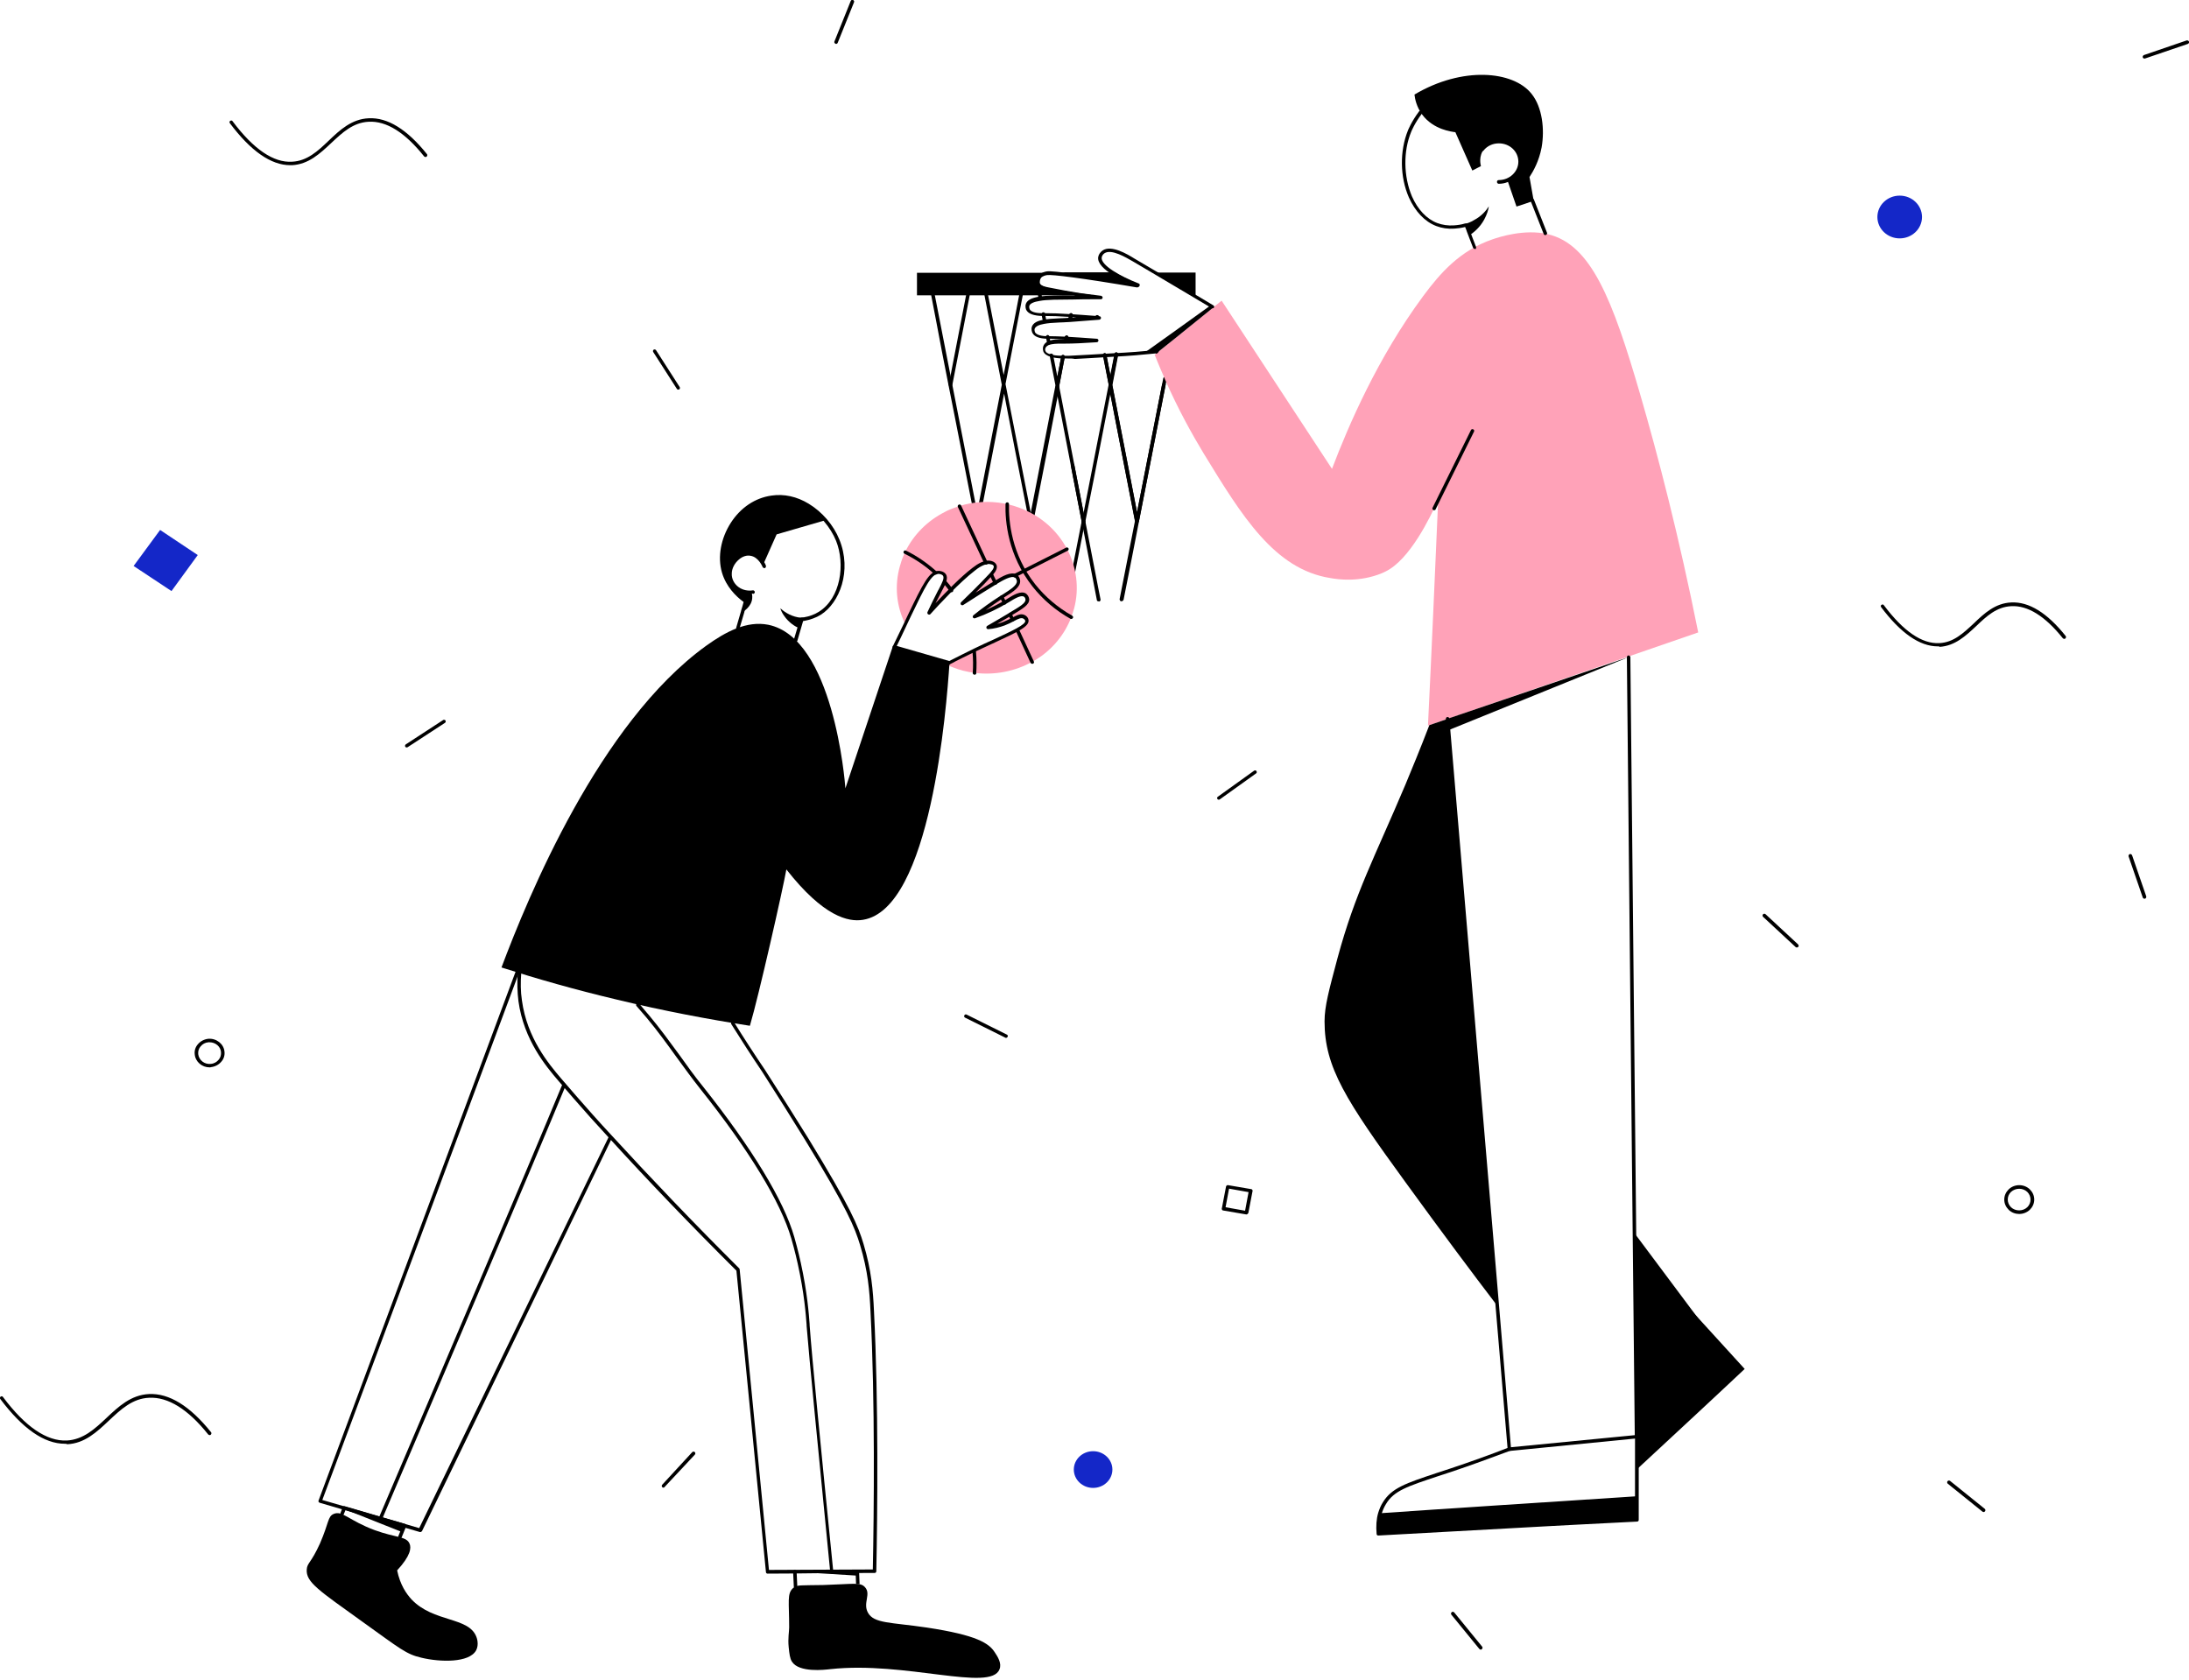 <svg width="473" height="363" viewBox="0 0 473 363" fill="none" xmlns="http://www.w3.org/2000/svg">
<g clip-path="url(#clip0)">
<path d="M418.72 139.691C414.804 139.691 410.686 136.829 406.468 131.205C406.368 131.054 406.368 130.803 406.569 130.703C406.719 130.602 406.97 130.602 407.071 130.803C411.289 136.427 415.306 139.189 419.072 138.988C422.135 138.837 424.243 136.829 426.503 134.72C428.763 132.561 431.123 130.351 434.587 130.201C438.403 130 442.37 132.46 446.337 137.431C446.488 137.582 446.437 137.833 446.287 137.984C446.136 138.134 445.885 138.084 445.734 137.933C441.918 133.163 438.152 130.803 434.587 131.004C431.424 131.155 429.265 133.163 427.005 135.322C424.746 137.431 422.436 139.59 419.122 139.791C418.971 139.641 418.821 139.691 418.72 139.691Z" fill="black"/>
<path d="M14.009 312.019C9.54 312.019 4.871 308.756 0.05 302.328C-0.05 302.178 -0.05 301.927 0.151 301.826C0.301 301.726 0.552 301.726 0.653 301.927C5.473 308.354 10.093 311.517 14.461 311.316C17.976 311.116 20.436 308.856 22.997 306.446C25.608 303.985 28.27 301.475 32.186 301.274C36.555 301.073 41.024 303.835 45.593 309.509C45.743 309.659 45.693 309.911 45.543 310.061C45.392 310.212 45.141 310.162 44.99 310.011C40.622 304.538 36.304 301.877 32.236 302.077C28.621 302.228 26.11 304.588 23.5 307.048C20.939 309.459 18.277 311.969 14.511 312.12C14.361 312.019 14.21 312.019 14.009 312.019Z" fill="black"/>
<path d="M62.715 35.701C58.547 35.701 54.179 32.638 49.66 26.613C49.559 26.462 49.559 26.211 49.76 26.11C49.911 26.01 50.162 26.01 50.262 26.211C54.781 32.236 59.1 35.199 63.117 34.948C66.38 34.797 68.69 32.638 71.05 30.379C73.46 28.069 76.021 25.709 79.687 25.558C83.754 25.357 87.972 27.968 92.24 33.291C92.39 33.441 92.34 33.693 92.189 33.843C92.039 33.994 91.788 33.944 91.637 33.793C87.52 28.621 83.503 26.11 79.687 26.311C76.322 26.462 74.013 28.621 71.552 30.931C69.142 33.191 66.682 35.5 63.117 35.701C63.016 35.701 62.866 35.701 62.715 35.701Z" fill="black"/>
<path d="M37.056 127.74L28.871 122.317L34.595 114.534L42.73 119.957L37.056 127.74Z" fill="#1427C8"/>
<path d="M269.339 262.46H269.289L264.318 261.606C264.218 261.606 264.117 261.556 264.067 261.456C264.017 261.355 263.967 261.255 264.017 261.154L264.921 256.434C264.971 256.234 265.172 256.083 265.373 256.133L270.344 256.987C270.444 256.987 270.545 257.037 270.595 257.137C270.645 257.238 270.695 257.338 270.645 257.439L269.741 262.159C269.641 262.309 269.49 262.46 269.339 262.46ZM264.82 260.903L269.038 261.656L269.791 257.639L265.573 256.886L264.82 260.903Z" fill="black"/>
<path d="M180.664 9.49C180.614 9.49 180.564 9.49 180.514 9.44C180.313 9.34 180.212 9.139 180.313 8.938L183.828 0.201C183.928 9.04202e-05 184.129 -0.1 184.33 9.0424e-05C184.531 0.101 184.631 0.301 184.531 0.502L181.016 9.239C180.966 9.39 180.815 9.49 180.664 9.49Z" fill="black"/>
<path d="M87.873 161.533C87.773 161.533 87.622 161.483 87.572 161.382C87.471 161.232 87.522 160.981 87.672 160.88L95.756 155.608C95.907 155.508 96.158 155.558 96.258 155.708C96.359 155.859 96.309 156.11 96.158 156.211L88.074 161.483C88.024 161.533 87.923 161.533 87.873 161.533Z" fill="black"/>
<path d="M143.356 321.51C143.256 321.51 143.155 321.459 143.105 321.409C142.955 321.259 142.955 321.007 143.105 320.857L149.583 313.827C149.733 313.676 149.984 313.676 150.135 313.827C150.286 313.978 150.286 314.229 150.135 314.379L143.607 321.359C143.557 321.459 143.457 321.51 143.356 321.51Z" fill="black"/>
<path d="M463.358 12.654C463.208 12.654 463.057 12.553 463.007 12.403C462.957 12.202 463.057 12.001 463.258 11.9L472.497 8.737C472.698 8.687 472.899 8.787 472.999 8.988C473.1 9.189 472.949 9.39 472.748 9.49L463.459 12.654C463.459 12.654 463.409 12.654 463.358 12.654Z" fill="black"/>
<path d="M146.569 84.206C146.468 84.206 146.318 84.156 146.268 84.056L141.146 76.072C141.046 75.921 141.096 75.67 141.246 75.57C141.397 75.469 141.648 75.519 141.749 75.67L146.87 83.654C146.971 83.805 146.92 84.056 146.77 84.156C146.72 84.156 146.669 84.206 146.569 84.206Z" fill="black"/>
<path d="M217.368 224.299C217.318 224.299 217.268 224.299 217.218 224.248L208.531 219.93C208.33 219.83 208.28 219.629 208.38 219.428C208.481 219.227 208.682 219.177 208.882 219.277L217.569 223.596C217.77 223.696 217.82 223.897 217.72 224.098C217.619 224.198 217.519 224.299 217.368 224.299Z" fill="black"/>
<path d="M319.953 356.508C319.852 356.508 319.752 356.457 319.652 356.357L313.626 348.976C313.475 348.825 313.526 348.574 313.676 348.423C313.827 348.273 314.078 348.323 314.229 348.474L320.254 355.855C320.405 356.005 320.355 356.256 320.204 356.407C320.104 356.508 320.053 356.508 319.953 356.508Z" fill="black"/>
<path d="M263.363 172.831C263.263 172.831 263.112 172.781 263.062 172.68C262.962 172.53 262.962 172.279 263.162 172.178L270.996 166.554C271.146 166.454 271.397 166.454 271.498 166.655C271.598 166.805 271.598 167.056 271.397 167.157L263.614 172.73C263.514 172.781 263.464 172.831 263.363 172.831Z" fill="black"/>
<path d="M388.241 204.766C388.141 204.766 388.041 204.716 387.99 204.665L380.961 198.138C380.81 197.987 380.81 197.736 380.961 197.586C381.111 197.435 381.362 197.435 381.513 197.586L388.543 204.113C388.693 204.264 388.693 204.515 388.543 204.665C388.442 204.716 388.342 204.766 388.241 204.766Z" fill="black"/>
<path d="M428.612 326.782C428.512 326.782 428.461 326.732 428.361 326.681L420.879 320.656C420.729 320.505 420.679 320.304 420.829 320.104C420.98 319.953 421.181 319.903 421.382 320.053L428.863 326.079C429.014 326.23 429.064 326.43 428.913 326.631C428.813 326.732 428.713 326.782 428.612 326.782Z" fill="black"/>
<path d="M463.361 194.221C463.21 194.221 463.06 194.121 463.009 193.97L459.946 185.083C459.896 184.882 459.997 184.681 460.197 184.581C460.398 184.53 460.599 184.631 460.7 184.832L463.763 193.719C463.813 193.92 463.712 194.121 463.511 194.221C463.461 194.221 463.411 194.221 463.361 194.221Z" fill="black"/>
<path d="M236.199 321.56C238.501 321.56 240.366 319.784 240.366 317.593C240.366 315.402 238.501 313.626 236.199 313.626C233.897 313.626 232.031 315.402 232.031 317.593C232.031 319.784 233.897 321.56 236.199 321.56Z" fill="#1427C8"/>
<path d="M410.486 51.518C413.149 51.518 415.307 49.45 415.307 46.898C415.307 44.347 413.149 42.279 410.486 42.279C407.824 42.279 405.666 44.347 405.666 46.898C405.666 49.45 407.824 51.518 410.486 51.518Z" fill="#1427C8"/>
<path d="M45.292 230.675C43.635 230.675 42.229 229.47 42.078 227.864C41.978 227.06 42.229 226.257 42.781 225.654C43.334 225.002 44.137 224.6 44.991 224.499C46.748 224.349 48.355 225.604 48.505 227.261C48.606 228.064 48.355 228.868 47.803 229.47C47.25 230.123 46.447 230.525 45.593 230.625C45.493 230.675 45.392 230.675 45.292 230.675ZM45.292 225.253C45.191 225.253 45.141 225.253 45.041 225.253C44.338 225.303 43.735 225.654 43.334 226.156C42.932 226.608 42.781 227.211 42.831 227.813C42.982 229.119 44.187 230.073 45.543 229.922C46.246 229.872 46.849 229.521 47.25 229.018C47.652 228.567 47.803 227.964 47.752 227.361C47.652 226.156 46.547 225.253 45.292 225.253Z" fill="black"/>
<path d="M436.296 262.359C435.492 262.359 434.639 262.058 434.036 261.456C433.434 260.853 433.082 260.1 433.082 259.246C433.082 258.393 433.434 257.639 434.036 257.037C435.291 255.832 437.35 255.832 438.605 257.037C439.208 257.639 439.559 258.393 439.559 259.246C439.559 260.1 439.208 260.853 438.605 261.456C437.953 262.058 437.149 262.359 436.296 262.359ZM434.538 257.589C434.086 258.041 433.835 258.594 433.835 259.246C433.835 259.849 434.086 260.451 434.538 260.903C435.492 261.807 437.099 261.807 438.053 260.903C438.505 260.451 438.756 259.899 438.756 259.246C438.756 258.644 438.505 258.041 438.053 257.589C437.099 256.685 435.542 256.685 434.538 257.589Z" fill="black"/>
<path d="M230.827 129.949C230.727 129.949 230.576 129.899 230.526 129.799C230.476 129.698 230.426 129.598 230.426 129.497L233.74 112.626C233.79 112.425 233.941 112.325 234.091 112.325C234.292 112.325 234.443 112.475 234.443 112.626C234.443 112.676 234.443 112.777 234.443 112.827C233.439 117.999 232.434 123.12 231.43 128.091L231.129 129.598C231.179 129.799 231.028 129.949 230.827 129.949Z" fill="black"/>
<path d="M242.325 129.949C242.225 129.949 242.074 129.899 242.024 129.799C241.974 129.698 241.923 129.598 241.923 129.497L245.237 112.626L239.915 85.16L238.107 94.449C236.952 100.425 235.747 106.651 234.492 112.877C234.442 113.078 234.291 113.178 234.141 113.178C233.94 113.178 233.789 113.028 233.789 112.877V112.777C233.789 112.727 233.789 112.676 233.789 112.626L239.563 83.101L238.358 76.825C238.358 76.775 238.358 76.775 238.358 76.724C238.358 76.523 238.509 76.323 238.71 76.323C238.911 76.323 239.061 76.473 239.061 76.624L240.317 83.001V83.051V83.101L245.689 110.718C247.146 103.337 248.551 95.956 249.907 89.127L251.112 83.001C251.163 82.75 251.213 82.499 251.263 82.248L251.363 81.746C251.414 81.545 251.614 81.394 251.815 81.444C252.016 81.495 252.167 81.695 252.117 81.896L252.016 82.398C251.966 82.649 251.916 82.9 251.865 83.151L250.66 89.277C249.204 96.709 247.648 104.743 246.091 112.727C246.091 112.727 246.091 112.727 246.091 112.777C244.986 118.451 243.882 124.175 242.777 129.648C242.677 129.799 242.526 129.949 242.325 129.949Z" fill="black"/>
<path d="M237.053 68.942C236.852 68.942 236.701 68.791 236.701 68.64V68.59C236.701 68.54 236.701 68.54 236.701 68.49C236.701 68.289 236.852 68.088 237.053 68.088C237.254 68.088 237.404 68.239 237.404 68.389V68.49C237.454 68.69 237.304 68.891 237.103 68.942C237.103 68.942 237.103 68.942 237.053 68.942Z" fill="black"/>
<path d="M239.915 83.453C239.714 83.453 239.564 83.302 239.564 83.151L238.309 76.775C238.258 76.574 238.409 76.373 238.61 76.323C238.811 76.272 239.012 76.423 239.062 76.624L239.915 81.093L240.819 76.423C240.869 76.222 241.07 76.072 241.271 76.122C241.472 76.172 241.623 76.373 241.572 76.574L240.267 83.151C240.217 83.352 240.066 83.453 239.915 83.453Z" fill="black"/>
<path d="M237.103 68.941C236.902 68.941 236.751 68.791 236.751 68.64V68.59C236.701 68.389 236.801 68.188 237.002 68.138C237.203 68.088 237.404 68.188 237.454 68.389C237.454 68.439 237.454 68.49 237.504 68.54C237.554 68.741 237.404 68.941 237.203 68.941C237.103 68.941 237.103 68.941 237.103 68.941Z" fill="black"/>
<path d="M250.107 76.574C249.906 76.574 249.755 76.473 249.755 76.272L249.705 75.921C249.655 75.72 249.805 75.519 250.006 75.469C250.207 75.419 250.408 75.569 250.458 75.77L250.508 76.122C250.559 76.323 250.408 76.523 250.207 76.574C250.157 76.574 250.107 76.574 250.107 76.574Z" fill="black"/>
<path d="M245.64 113.028C245.439 113.028 245.289 112.877 245.289 112.727C244.435 108.358 243.581 103.99 242.728 99.621L239.564 83.302V83.252C239.564 83.252 239.564 83.202 239.564 83.151L240.87 76.523C240.92 76.323 241.121 76.172 241.322 76.222C241.523 76.272 241.673 76.473 241.623 76.674L240.368 83.252L243.531 99.521C244.234 103.236 244.987 107.002 245.69 110.718L251.113 83.051C251.163 82.85 251.364 82.7 251.565 82.75C251.766 82.8 251.917 83.001 251.866 83.202L246.092 112.777C245.992 112.877 245.841 113.028 245.64 113.028Z" fill="black"/>
<path d="M250.107 76.574C249.906 76.574 249.755 76.473 249.755 76.272L249.705 75.921C249.655 75.72 249.805 75.519 250.006 75.469C250.207 75.419 250.408 75.569 250.458 75.77L250.508 76.122C250.559 76.323 250.408 76.523 250.207 76.574C250.157 76.574 250.107 76.574 250.107 76.574Z" fill="black"/>
<path d="M205.369 83.553H205.319C205.118 83.503 204.967 83.302 205.018 83.101L209.235 61.309C209.286 61.108 209.486 60.958 209.687 61.008C209.888 61.058 210.039 61.259 209.989 61.46L205.771 83.252C205.721 83.403 205.57 83.553 205.369 83.553Z" fill="black"/>
<path d="M237.354 129.949C237.153 129.949 237.003 129.849 237.003 129.648L234.341 115.79C234.141 114.835 233.99 113.881 233.789 112.927C233.739 112.727 233.889 112.526 234.09 112.475C234.291 112.425 234.492 112.576 234.542 112.777L235.095 115.639C235.848 119.455 236.551 123.221 237.304 127.037L237.806 129.548C237.856 129.749 237.706 129.949 237.505 130C237.404 129.949 237.404 129.949 237.354 129.949Z" fill="black"/>
<path d="M212.55 120.409C212.349 120.409 212.198 120.309 212.198 120.108V120.058C210.843 113.078 209.537 106.45 209.437 105.998C208.734 102.383 207.428 95.705 206.324 90.131L204.968 83.302C203.964 78.231 203.06 73.561 202.307 69.494L200.75 61.41C200.7 61.209 200.85 61.008 201.051 60.958C201.252 60.907 201.453 61.058 201.503 61.259L211.144 110.668L216.466 83.151C215.362 77.377 214.307 72.055 213.454 67.586L212.249 61.359C212.198 61.158 212.349 60.958 212.55 60.907C212.751 60.857 212.952 61.008 213.002 61.209L216.868 81.043L219.529 67.385C219.881 65.527 220.232 63.669 220.634 61.761L220.734 61.158C220.785 60.958 220.986 60.807 221.186 60.857C221.387 60.907 221.538 61.108 221.488 61.309L217.27 83.001L223.094 112.676C223.094 112.727 223.094 112.777 223.094 112.827V112.927C223.044 113.128 222.894 113.229 222.743 113.229C222.542 113.229 222.391 113.078 222.391 112.927L221.689 109.312C220.031 100.927 218.425 92.642 216.969 85.06L211.646 112.526L213.052 119.807V119.857C213.102 120.058 212.952 120.258 212.751 120.309C212.6 120.409 212.6 120.409 212.55 120.409Z" fill="black"/>
<path d="M230.275 74.013H230.225C230.024 73.963 229.874 73.762 229.924 73.561L230.074 72.808C230.125 72.607 230.325 72.456 230.526 72.506C230.727 72.557 230.878 72.757 230.828 72.958L230.677 73.712C230.627 73.912 230.476 74.013 230.275 74.013Z" fill="black"/>
<path d="M231.18 69.393H231.129C230.929 69.343 230.778 69.142 230.828 68.941L231.029 67.987C231.079 67.787 231.28 67.636 231.481 67.686C231.682 67.736 231.832 67.937 231.782 68.138L231.581 69.092C231.531 69.243 231.38 69.393 231.18 69.393Z" fill="black"/>
<path d="M222.742 113.53C222.541 113.53 222.39 113.379 222.39 113.229L222.34 112.927C222.34 112.877 222.34 112.827 222.34 112.777L228.064 83.302L226.809 76.825V76.775C226.809 76.574 226.909 76.423 227.11 76.423C227.311 76.373 227.512 76.523 227.562 76.724L228.466 81.344L229.319 77.076C229.37 76.875 229.57 76.724 229.771 76.775C229.972 76.825 230.123 77.026 230.073 77.226L228.867 83.403C228.918 83.503 228.918 83.553 228.918 83.654C226.959 93.997 225.051 103.688 223.193 113.229C223.093 113.379 222.942 113.53 222.742 113.53Z" fill="black"/>
<path d="M226.61 74.415C226.409 74.415 226.259 74.314 226.259 74.113L226.008 72.858C225.958 72.657 226.108 72.456 226.309 72.406C226.51 72.356 226.711 72.507 226.761 72.707L227.012 73.963C227.062 74.163 226.912 74.364 226.711 74.415C226.661 74.415 226.661 74.415 226.61 74.415Z" fill="black"/>
<path d="M225.705 69.795C225.505 69.795 225.354 69.695 225.354 69.494L225.053 67.937C225.053 67.837 225.053 67.736 225.153 67.636C225.203 67.535 225.354 67.485 225.454 67.485C225.655 67.485 225.806 67.636 225.806 67.787L226.107 69.343C226.157 69.544 226.007 69.745 225.806 69.795C225.756 69.795 225.756 69.795 225.705 69.795Z" fill="black"/>
<path d="M230.324 74.013H230.274C230.073 73.963 229.922 73.762 229.973 73.561L230.123 72.808C230.173 72.607 230.374 72.456 230.575 72.506C230.776 72.557 230.927 72.757 230.876 72.958L230.726 73.712C230.676 73.912 230.525 74.013 230.324 74.013Z" fill="black"/>
<path d="M231.226 69.393H231.176C230.975 69.343 230.825 69.142 230.875 68.941L231.076 67.987C231.126 67.787 231.327 67.636 231.528 67.686C231.729 67.736 231.879 67.937 231.829 68.138L231.628 69.092C231.528 69.243 231.377 69.393 231.226 69.393Z" fill="black"/>
<path d="M234.089 113.078C233.888 113.078 233.737 112.978 233.737 112.777L228.113 83.603C228.113 83.553 228.113 83.503 228.113 83.453L229.318 76.975C229.369 76.775 229.569 76.624 229.77 76.674C229.971 76.724 230.122 76.925 230.072 77.126L228.866 83.503L234.49 112.626C234.54 112.827 234.39 113.028 234.189 113.078C234.139 113.078 234.139 113.078 234.089 113.078Z" fill="black"/>
<path d="M224.75 64.824C224.549 64.824 224.398 64.724 224.398 64.523L224.298 63.87L223.846 61.46C223.795 61.259 223.946 61.058 224.147 61.008C224.348 60.958 224.549 61.108 224.599 61.309L225.201 64.372V64.422C225.201 64.623 225.101 64.774 224.9 64.774C224.8 64.824 224.8 64.824 224.75 64.824Z" fill="black"/>
<path d="M234.09 113.078C233.89 113.078 233.739 112.927 233.739 112.777L231.379 100.575C231.329 100.374 231.479 100.173 231.68 100.123C231.881 100.073 232.082 100.224 232.132 100.425L234.492 112.626V112.676C234.492 112.927 234.341 113.078 234.09 113.078C234.141 113.078 234.141 113.078 234.09 113.078Z" fill="black"/>
<path d="M367.857 286.16C365.548 289.474 356.007 303.132 353.597 306.596L353.195 266.527C353.848 267.431 367.456 285.608 367.857 286.16Z" fill="black"/>
<path d="M236.2 63.82H198.139V58.949H226.81C226.007 59.05 225.354 59.301 224.902 59.853C224.801 59.953 224.4 60.456 224.5 61.008C224.751 62.062 226.91 62.414 228.567 62.665C229.873 62.866 231.128 63.067 232.333 63.267C233.689 63.418 234.944 63.619 236.2 63.82C236.149 63.77 236.2 63.82 236.2 63.82Z" fill="black"/>
<path d="M245.94 61.41C239.412 60.606 234.743 59.903 231.077 59.2C230.525 59.1 229.772 58.949 228.918 58.849H240.869C243.228 60.305 245.94 61.41 245.94 61.41Z" fill="black"/>
<path d="M258.344 58.899V63.77H257.791C256.988 63.318 256.235 62.866 255.482 62.414C253.272 61.108 251.314 59.953 249.557 58.899H258.344Z" fill="black"/>
<path d="M195.628 134.92C197.084 131.958 198.942 128.343 200.347 125.932C200.498 125.631 200.749 125.28 201 124.928C201.301 124.526 201.653 124.125 202.004 123.874C202.055 123.823 202.055 123.823 202.105 123.823C202.205 123.773 202.306 123.723 202.406 123.673C202.557 123.623 202.758 123.572 202.959 123.572C203.26 123.572 203.611 123.773 203.862 123.974C204.013 124.125 204.113 124.275 204.214 124.426C204.214 124.476 204.264 124.476 204.264 124.526C204.465 124.978 204.364 125.481 204.214 125.932C204.113 126.234 203.963 126.485 203.812 126.686C202.155 129.497 200.599 132.41 200.749 132.46C200.85 132.56 202.959 130.15 205.57 127.589C206.323 126.836 207.126 126.083 207.879 125.33C207.98 125.229 208.13 125.079 208.281 124.978C209.587 123.823 210.892 122.769 211.997 122.116C212.398 121.915 212.75 121.715 213.051 121.614C213.202 121.564 213.302 121.514 213.453 121.514C213.804 121.413 214.106 121.413 214.357 121.514C214.507 121.564 215.16 121.815 215.311 122.367C215.512 123.07 214.809 123.823 214.306 124.275C214.206 124.376 214.106 124.476 214.055 124.526C213.553 124.978 209.335 129.096 207.98 130.502C208.833 130 209.637 129.497 210.39 129.046C210.792 128.795 211.193 128.543 211.595 128.292C212.449 127.79 213.152 127.288 213.855 126.836C214.055 126.736 214.206 126.585 214.407 126.485C214.658 126.284 214.909 126.133 215.16 125.983C215.21 125.932 215.261 125.932 215.261 125.882C215.813 125.531 216.365 125.129 216.918 124.828C217.821 124.326 218.675 124.024 219.328 124.376C219.78 124.627 220.131 125.179 220.131 125.681C220.131 126.535 219.278 127.188 218.625 127.64L218.123 127.941C217.621 128.242 217.118 128.594 216.516 128.995C216.215 129.196 215.913 129.397 215.612 129.598C214.206 130.602 212.549 131.757 210.591 133.213C212.398 132.611 213.855 131.958 214.959 131.406C215.261 131.255 215.512 131.104 215.763 131.004C216.215 130.753 216.666 130.502 217.118 130.251C218.273 129.548 219.227 128.945 219.98 128.644C220.031 128.644 220.081 128.594 220.181 128.543C220.432 128.443 220.683 128.343 220.935 128.393C221.336 128.393 221.637 128.694 221.738 128.845C221.889 129.046 221.989 129.246 222.039 129.447C222.14 130.351 220.985 131.205 219.98 131.807C219.93 131.857 219.88 131.857 219.83 131.908C219.378 132.209 218.876 132.51 218.323 132.862C216.968 133.665 215.261 134.669 213.202 135.724C214.909 135.573 216.215 135.121 217.068 134.72C217.721 134.418 218.273 134.117 218.775 133.866C219.378 133.565 219.83 133.263 220.282 133.163C220.583 133.063 220.884 133.063 221.186 133.213C221.587 133.364 221.939 133.766 221.989 134.167C222.039 134.669 221.637 135.121 221.186 135.473C220.834 135.774 220.382 136.025 220.081 136.226C220.031 136.276 219.98 136.276 219.93 136.326C217.872 137.481 213.905 139.339 210.591 140.845C210.29 140.996 209.988 141.097 209.687 141.247C208.984 141.548 208.281 141.9 207.678 142.151C206.423 142.703 205.519 143.105 205.168 143.256C205.118 143.306 205.017 143.406 204.917 143.507C204.867 143.607 204.816 143.708 204.766 143.758C205.77 144.21 206.574 144.461 206.976 144.611C207.427 144.762 207.829 144.862 207.829 144.862C207.93 144.913 208.03 144.913 208.181 144.963C208.984 145.164 209.787 145.314 210.591 145.415C215.009 145.967 219.328 145.063 222.993 143.055C223.345 142.854 223.746 142.653 224.098 142.402C224.399 142.201 224.7 142 225.002 141.8C228.316 139.389 230.826 135.975 231.981 131.857C232.031 131.757 232.031 131.657 232.082 131.556C233.287 127.037 232.584 122.518 230.575 118.652C230.475 118.401 230.324 118.2 230.174 117.949C227.713 113.731 223.546 110.467 218.273 109.111C218.072 109.061 217.821 109.011 217.621 108.961C217.42 108.91 217.169 108.86 216.968 108.81C213.654 108.207 210.39 108.408 207.327 109.362C206.875 109.513 206.473 109.664 206.021 109.814C205.369 110.065 204.716 110.316 204.113 110.668C200.448 112.526 197.385 115.538 195.577 119.304C195.176 120.158 194.824 121.012 194.573 121.966C194.523 122.066 194.523 122.166 194.473 122.267C193.217 126.635 193.719 131.104 195.628 134.92Z" fill="#FFA2B8"/>
<path d="M210.591 145.817C210.39 145.817 210.189 145.666 210.189 145.465C210.289 143.959 210.289 142.452 210.139 140.896C210.139 140.695 210.289 140.494 210.49 140.494C210.691 140.494 210.892 140.645 210.892 140.846C211.042 142.402 211.042 144.009 210.942 145.515C210.992 145.666 210.791 145.817 210.591 145.817Z" fill="black"/>
<path d="M202.154 124.175C202.053 124.175 201.953 124.125 201.903 124.075C199.995 122.317 197.785 120.811 195.425 119.656C195.225 119.555 195.174 119.355 195.275 119.154C195.375 118.953 195.576 118.903 195.777 119.003C198.237 120.208 200.447 121.765 202.455 123.572C202.606 123.723 202.606 123.974 202.455 124.125C202.355 124.125 202.254 124.175 202.154 124.175Z" fill="black"/>
<path d="M205.571 127.991C205.47 127.991 205.32 127.941 205.27 127.841C205.219 127.79 205.169 127.69 205.119 127.64C204.717 127.138 204.315 126.635 203.964 126.184C203.813 126.033 203.864 125.782 204.014 125.631C204.165 125.481 204.416 125.531 204.567 125.681C204.968 126.133 205.37 126.635 205.772 127.188C205.822 127.288 205.872 127.338 205.922 127.439C206.023 127.589 205.972 127.841 205.822 127.941C205.721 127.941 205.621 127.991 205.571 127.991Z" fill="black"/>
<path d="M231.479 133.766C231.429 133.766 231.328 133.766 231.278 133.715C228.065 131.908 225.303 129.548 223.094 126.736C217.821 120.058 217.168 112.727 217.269 108.911C217.269 108.71 217.47 108.559 217.671 108.559C217.871 108.559 218.022 108.76 218.022 108.961C217.922 112.626 218.574 119.807 223.696 126.284C225.855 128.995 228.567 131.305 231.68 133.063C231.881 133.163 231.931 133.414 231.83 133.565C231.73 133.715 231.63 133.766 231.479 133.766Z" fill="black"/>
<path d="M213.053 122.016C212.902 122.016 212.751 121.916 212.701 121.815L206.977 109.563C206.876 109.362 206.977 109.162 207.178 109.061C207.379 108.961 207.579 109.061 207.68 109.262L213.404 121.514C213.504 121.715 213.404 121.916 213.203 122.016C213.153 121.966 213.103 122.016 213.053 122.016Z" fill="black"/>
<path d="M217.068 130.652C216.917 130.652 216.766 130.552 216.716 130.452C216.515 130.05 216.314 129.598 216.114 129.196C216.013 128.995 216.114 128.795 216.314 128.694C216.515 128.594 216.716 128.694 216.817 128.895C217.017 129.297 217.218 129.749 217.419 130.15C217.52 130.351 217.419 130.552 217.218 130.652C217.168 130.652 217.118 130.652 217.068 130.652Z" fill="black"/>
<path d="M223.043 143.457C222.892 143.457 222.742 143.356 222.692 143.256L219.578 136.527C219.478 136.326 219.578 136.126 219.779 136.025C219.98 135.925 220.181 136.025 220.281 136.226L223.395 142.954C223.495 143.155 223.395 143.356 223.194 143.457C223.144 143.406 223.093 143.457 223.043 143.457Z" fill="black"/>
<path d="M218.774 134.268C218.624 134.268 218.523 134.167 218.423 134.067C218.272 133.715 218.122 133.414 217.971 133.063C217.871 132.862 217.971 132.661 218.172 132.561C218.373 132.46 218.574 132.561 218.674 132.761C218.825 133.113 218.975 133.414 219.126 133.766C219.226 133.966 219.126 134.167 218.925 134.268C218.875 134.268 218.825 134.268 218.774 134.268Z" fill="black"/>
<path d="M215.06 126.384C214.909 126.384 214.758 126.284 214.708 126.184L214.457 125.581C214.256 125.179 214.105 124.828 213.905 124.426C213.804 124.225 213.905 124.024 214.105 123.924C214.306 123.824 214.507 123.924 214.608 124.125C214.758 124.527 214.959 124.878 215.16 125.28L215.411 125.882C215.511 126.083 215.411 126.284 215.21 126.384C215.16 126.384 215.11 126.384 215.06 126.384Z" fill="black"/>
<path d="M219.279 124.778C219.128 124.778 219.028 124.727 218.927 124.577C218.827 124.376 218.927 124.175 219.078 124.075L230.376 118.35C230.576 118.25 230.777 118.35 230.878 118.501C230.978 118.702 230.878 118.903 230.727 119.003L219.429 124.727C219.379 124.778 219.329 124.778 219.279 124.778Z" fill="black"/>
<path d="M310.763 108.007C309.006 111.873 304.637 120.962 299.365 123.522C298.963 123.723 298.612 123.874 298.612 123.874C293.741 125.882 289.121 125.23 287.464 124.928C275.363 123.02 268.334 111.471 260.099 98.014C257.638 93.947 254.626 88.575 251.663 81.846V81.796C251.362 81.143 251.06 80.44 250.759 79.737C250.358 78.733 249.906 77.729 249.504 76.674C249.705 76.524 249.855 76.373 250.056 76.222C250.207 76.072 250.408 75.971 250.558 75.821C254.425 72.707 258.341 69.544 262.208 66.381C262.81 65.929 263.413 65.427 263.965 64.975C271.899 77.076 279.882 89.227 287.816 101.328C291.381 91.939 297.708 77.277 307.499 64.021C311.215 58.999 315.483 54.129 322.513 51.719C323.818 51.267 329.392 49.409 334.463 50.614C343.803 52.823 348.422 64.623 354.448 85.361C358.264 98.517 362.783 115.84 366.951 136.678C327.986 150.135 313.977 154.955 312.822 155.357C310.863 156.01 308.855 156.713 308.855 156.713H308.805C308.805 156.713 308.604 156.813 308.554 156.813C309.357 140.494 310.06 124.225 310.763 108.007Z" fill="#FFA2B8"/>
<path d="M309.861 110.266C309.811 110.266 309.761 110.266 309.711 110.216C309.51 110.116 309.46 109.915 309.56 109.714L317.845 92.943C317.945 92.742 318.146 92.692 318.347 92.792C318.548 92.893 318.598 93.094 318.498 93.294L310.213 110.065C310.163 110.216 310.012 110.266 309.861 110.266Z" fill="black"/>
<path d="M297.809 331.853C297.608 331.853 297.457 331.703 297.457 331.502C297.306 329.845 297.407 328.288 297.809 326.932C298.06 326.129 298.361 325.376 298.813 324.673C300.721 321.56 303.784 320.555 310.563 318.296C311.466 317.995 312.42 317.693 313.475 317.342C317.542 315.986 321.76 314.48 326.028 312.823C326.229 312.773 326.43 312.823 326.53 313.024C326.58 313.224 326.53 313.425 326.329 313.526C322.011 315.133 317.793 316.689 313.726 318.045C312.671 318.396 311.717 318.698 310.814 318.999C304.186 321.208 301.173 322.162 299.466 325.075C299.064 325.727 298.763 326.43 298.562 327.133C298.21 328.338 298.11 329.644 298.21 331.05L334.213 329.142C336.422 329.041 338.631 328.891 340.841 328.79L353.293 328.137V310.413C353.293 310.212 353.444 310.011 353.695 310.011C353.946 310.011 354.097 310.161 354.097 310.413V328.489C354.097 328.69 353.946 328.84 353.745 328.84L340.941 329.493C338.732 329.594 336.522 329.744 334.313 329.845L297.809 331.853Z" fill="black"/>
<path d="M353.644 317.593V310.463L353.594 306.596L353.443 293.642L364.59 282.243C368.708 286.763 372.876 291.332 376.993 295.851C369.26 303.132 361.427 310.362 353.644 317.593Z" fill="black"/>
<path d="M353.644 323.367V328.539C349.477 328.74 345.309 328.991 341.142 329.192C338.832 329.292 336.522 329.443 334.212 329.543C322.111 330.196 309.96 330.799 297.858 331.451C297.758 330.297 297.708 328.69 298.21 327.033C310.361 326.179 338.33 324.372 353.644 323.367Z" fill="black"/>
<path d="M323.869 39.718C323.668 39.718 323.467 39.567 323.467 39.316C323.467 39.065 323.618 38.915 323.869 38.915C326.179 38.915 328.087 37.107 328.087 34.948C328.087 32.738 326.229 30.981 323.869 30.981C322.563 30.981 321.358 31.533 320.555 32.538C320.404 32.688 320.203 32.738 320.002 32.588C319.852 32.437 319.802 32.236 319.952 32.035C320.906 30.881 322.312 30.178 323.869 30.178C326.58 30.178 328.84 32.286 328.84 34.898C328.79 37.609 326.58 39.718 323.869 39.718Z" fill="black"/>
<path d="M305.641 20.436C305.741 21.39 306.093 23.098 307.298 24.755C309.758 28.069 313.775 28.47 314.478 28.571C315.683 31.332 316.938 34.094 318.143 36.856C318.746 36.554 319.399 36.203 320.001 35.902C319.951 35.701 319.399 33.692 320.755 32.136C321.508 31.282 322.462 30.931 322.914 30.83C325.123 30.278 326.83 31.684 326.88 31.734C328.086 32.738 328.286 34.094 328.337 34.546C328.387 34.948 328.537 36.404 327.483 37.709C326.88 38.463 326.127 38.814 325.726 38.965C326.378 40.873 327.031 42.731 327.684 44.639C328.939 44.237 330.194 43.835 331.4 43.383C331.098 41.676 330.797 39.969 330.496 38.262C331.349 36.956 332.554 34.797 333.107 31.885C333.81 27.968 333.257 23.148 330.948 20.286C326.981 15.264 315.934 14.31 305.641 20.436Z" fill="black"/>
<path d="M333.912 50.815C333.761 50.815 333.61 50.715 333.56 50.564L330.748 43.434C330.648 43.233 330.748 43.032 330.949 42.932C331.15 42.831 331.351 42.932 331.451 43.133L334.263 50.263C334.364 50.464 334.263 50.664 334.062 50.765C334.012 50.815 333.962 50.815 333.912 50.815Z" fill="black"/>
<path d="M318.646 53.777C318.496 53.777 318.345 53.677 318.295 53.526C318.044 52.873 317.793 52.221 317.542 51.568L316.889 49.861C316.889 49.861 316.889 49.861 316.889 49.81L316.587 49.057C315.784 49.258 314.981 49.359 314.278 49.409C312.872 49.509 311.566 49.308 310.361 48.856C307.851 47.903 305.792 45.693 304.436 42.68C302.478 38.212 302.428 32.638 304.235 28.169C304.235 28.169 304.988 26.261 306.645 24.052C306.796 23.901 306.997 23.851 307.198 24.001C307.399 24.152 307.399 24.353 307.248 24.554C305.641 26.663 304.938 28.47 304.938 28.47C303.181 32.688 303.281 38.161 305.089 42.429C306.344 45.291 308.302 47.35 310.562 48.204C311.667 48.605 312.872 48.806 314.177 48.706C314.93 48.656 315.734 48.555 316.537 48.304C316.587 48.304 316.587 48.304 316.638 48.304H316.688C316.889 48.254 317.039 48.354 317.14 48.555L317.542 49.61C317.542 49.61 317.542 49.61 317.542 49.66L318.194 51.417C318.445 52.07 318.696 52.723 318.947 53.376C318.998 53.577 318.947 53.777 318.747 53.878C318.747 53.777 318.696 53.777 318.646 53.777Z" fill="black"/>
<path d="M321.711 44.589C321.61 45.342 321.309 46.346 320.707 47.451C319.803 49.108 318.548 50.162 317.644 50.765C317.543 50.413 317.393 50.062 317.242 49.66C317.041 49.158 316.79 48.756 316.539 48.405C317.091 48.254 317.794 48.003 318.447 47.601C320.205 46.697 321.209 45.392 321.711 44.589Z" fill="black"/>
<path d="M262.007 66.632C261.957 66.632 261.857 66.632 261.806 66.581C256.685 63.518 252.115 60.807 248.45 58.648L244.784 56.489C243.378 55.685 240.165 53.727 238.659 54.731C238.357 54.932 238.106 55.284 238.056 55.635C237.805 57.292 242.023 59.702 246.04 61.259C246.241 61.309 246.341 61.56 246.241 61.761C246.19 61.962 245.939 62.062 245.738 61.962C243.63 61.158 236.851 58.296 237.303 55.535C237.403 54.982 237.755 54.48 238.257 54.129C240.115 52.873 243.529 54.882 245.136 55.886L248.801 58.045C252.467 60.204 257.086 62.916 262.158 65.979C262.359 66.079 262.409 66.33 262.309 66.481C262.258 66.581 262.108 66.632 262.007 66.632Z" fill="black"/>
<path d="M230.624 77.477C230.323 77.477 229.972 77.477 229.67 77.477C229.62 77.477 229.57 77.477 229.57 77.477C228.566 77.427 227.712 77.327 227.059 77.126C226.206 76.875 225.653 76.473 225.452 75.971C225.302 75.519 225.302 74.967 225.553 74.565C225.754 74.214 226.055 73.963 226.457 73.762C227.411 73.31 228.766 73.31 229.419 73.31C229.721 73.31 229.972 73.31 230.223 73.31H230.273C230.373 73.31 230.524 73.31 230.624 73.31C230.524 73.31 230.474 73.31 230.373 73.31H230.323C229.068 73.26 227.963 73.209 227.009 73.209H226.909C226.708 73.209 226.507 73.209 226.256 73.209C224.549 73.159 223.494 72.757 223.092 71.954C223.042 71.854 222.741 71.201 222.992 70.548C223.293 69.795 224.097 69.343 225.553 69.092C226.407 68.941 227.511 68.841 228.917 68.791C229.369 68.791 230.022 68.74 231.026 68.69H231.076C231.578 68.64 232.081 68.64 232.583 68.59C232.081 68.54 231.629 68.54 231.227 68.489H231.177C228.967 68.339 227.16 68.288 225.754 68.288C225.603 68.288 225.452 68.288 225.252 68.288C223.394 68.238 222.239 67.837 221.787 67.033C221.737 66.983 221.435 66.33 221.687 65.627C221.988 64.874 222.892 64.372 224.498 64.121C225.302 63.97 226.306 63.92 227.612 63.87C228.616 63.82 230.574 63.82 231.93 63.82C232.081 63.82 232.181 63.82 232.332 63.82C231.076 63.619 229.168 63.267 226.407 62.765C225.704 62.615 224.298 62.364 223.996 61.359C223.946 61.158 223.946 60.807 223.996 60.506C224.097 60.004 224.298 59.652 224.398 59.552C224.448 59.501 224.95 58.849 226.206 58.648C227.511 58.447 235.194 59.552 245.788 61.359C245.989 61.41 246.14 61.61 246.09 61.811C246.04 62.012 245.839 62.163 245.638 62.112C233.637 60.054 227.31 59.3 226.256 59.451C225.302 59.602 224.95 60.004 224.95 60.054C224.9 60.104 224.75 60.355 224.699 60.706C224.649 60.958 224.699 61.158 224.699 61.209C224.9 61.811 226.055 62.012 226.557 62.112C232.081 63.217 234.24 63.468 234.29 63.468C235.093 63.569 236.349 63.719 237.905 63.92C238.106 63.97 238.257 64.121 238.257 64.322C238.257 64.523 238.056 64.673 237.905 64.673C237.905 64.673 237.152 64.673 236.097 64.673C234.993 64.673 233.486 64.673 232.03 64.724C230.624 64.724 228.716 64.774 227.712 64.774C226.457 64.824 225.452 64.874 224.699 65.025C223.394 65.226 222.641 65.577 222.44 66.029C222.289 66.38 222.49 66.782 222.49 66.832C222.791 67.385 223.745 67.686 225.252 67.686C225.503 67.686 225.704 67.686 225.854 67.686C227.26 67.686 229.068 67.736 231.227 67.887C231.227 67.887 231.227 67.887 231.277 67.887C232.733 67.987 234.491 68.088 236.951 68.288L237.554 68.339C237.755 68.339 237.905 68.54 237.905 68.69C237.905 68.891 237.755 69.042 237.554 69.092C237.554 69.092 237.353 69.092 236.951 69.142C235.746 69.243 233.135 69.443 231.076 69.594H231.026C230.022 69.644 229.319 69.695 228.867 69.695C227.461 69.745 226.407 69.845 225.603 69.996C224.448 70.197 223.795 70.548 223.595 71C223.444 71.352 223.645 71.753 223.645 71.803C223.846 72.155 224.448 72.607 226.155 72.657C226.407 72.657 226.607 72.657 226.758 72.657H226.858C227.812 72.657 228.917 72.707 230.172 72.757H230.223C232.081 72.858 234.29 73.008 237.001 73.209C237.202 73.209 237.353 73.41 237.353 73.561C237.353 73.762 237.202 73.963 237.001 73.963C234.089 74.163 231.829 74.264 230.072 74.264H230.022C229.771 74.264 229.469 74.264 229.218 74.264C228.566 74.264 227.31 74.264 226.507 74.615C226.256 74.766 226.055 74.917 225.955 75.117C225.804 75.368 225.804 75.67 225.904 75.871C226.005 76.172 226.407 76.423 227.009 76.574C227.612 76.774 228.415 76.875 229.369 76.875H229.469C230.574 76.925 231.629 76.875 232.231 76.825C234.089 76.724 236.148 76.624 238.407 76.473L240.918 76.323C240.918 76.323 240.918 76.323 240.968 76.323C243.88 76.172 246.843 75.971 249.755 75.62H249.906C250.107 75.62 250.308 75.77 250.308 75.971C250.308 76.172 250.157 76.373 249.956 76.373H249.805C246.893 76.674 243.931 76.925 240.968 77.076C240.968 77.076 240.968 77.076 240.918 77.076L238.407 77.226C236.148 77.377 234.089 77.477 232.231 77.578C231.93 77.477 231.277 77.477 230.624 77.477Z" fill="black"/>
<path d="M261.605 65.979C256.935 69.343 252.265 72.707 247.596 76.021C248.55 75.971 249.454 75.971 250.408 75.921C250.96 75.469 253.069 73.812 253.621 73.36C256.483 71.05 259.396 68.69 262.258 66.38C262.057 66.28 261.806 66.129 261.605 65.979Z" fill="black"/>
<path d="M326.178 313.576C326.078 313.576 326.027 313.526 325.927 313.475C325.827 313.425 325.776 313.325 325.776 313.224L323.165 282.293L312.42 155.357C312.42 155.156 312.571 154.955 312.771 154.955C312.972 154.955 313.173 155.106 313.173 155.307L323.919 282.243L326.479 312.772L353.243 310.161L352.791 266.577L351.535 142.05C351.535 141.85 351.686 141.649 351.887 141.649C352.088 141.649 352.238 141.799 352.288 142L353.996 310.463C353.996 310.663 353.845 310.814 353.644 310.864L326.178 313.576Z" fill="black"/>
<path d="M323.567 282.243C318.194 275.214 311.416 266.125 303.683 255.48C290.829 237.805 286.209 230.675 286.209 220.733C286.209 217.469 287.163 214.005 289.021 207.025C292.837 192.916 296.954 185.484 303.683 169.567C305.039 166.303 306.846 161.935 308.855 156.713C310.16 156.261 311.516 155.809 312.822 155.357L323.567 282.243Z" fill="black"/>
<path d="M351.936 142C338.982 147.273 326.027 152.495 313.072 157.767L312.871 155.307C325.876 150.888 338.881 146.469 351.936 142Z" fill="black"/>
<path d="M205.169 143.256C204.516 153.047 201.152 196.531 186.44 198.79C183.326 199.293 177.954 198.138 169.92 187.894C169.166 192.162 163.944 215.26 162.036 221.687C153.048 220.281 143.408 218.474 133.214 216.013C124.327 213.904 116.042 211.544 108.359 209.084C114.084 193.87 129.449 156.311 152.546 139.59C156.864 136.477 161.384 134.117 166.003 135.021C180.063 137.883 182.573 168.814 182.674 170.37C186.088 160.077 189.553 149.833 192.967 139.54C197.034 140.845 201.102 142.051 205.169 143.256Z" fill="black"/>
<path d="M205.168 143.657C205.118 143.657 205.118 143.657 205.068 143.657L193.168 140.193C193.067 140.142 192.967 140.092 192.917 139.992C192.866 139.891 192.866 139.791 192.917 139.691C193.368 138.787 194.222 137.029 195.277 134.82L196.13 133.012C199.444 126.133 200.8 123.321 202.859 123.372C202.959 123.372 203.913 123.422 204.365 124.075C204.968 124.928 204.365 126.133 203.511 127.74L203.361 128.041C202.959 128.794 202.557 129.598 202.156 130.351C204.365 127.991 207.579 124.677 210.139 122.719C211.244 121.865 212.851 120.811 214.307 121.263C214.809 121.413 215.161 121.715 215.311 122.066C215.713 122.97 214.759 123.974 214.307 124.476C213.303 125.581 211.997 126.937 210.792 128.092C212.198 127.238 213.554 126.334 214.96 125.531C216.516 124.577 218.475 123.422 219.68 124.175C220.332 124.577 220.433 125.38 220.433 125.48C220.533 126.836 219.027 127.84 217.069 129.046L216.466 129.447C215.311 130.2 214.156 131.004 213.001 131.857C214.558 131.154 216.014 130.401 217.37 129.598L217.671 129.397C219.027 128.543 220.584 127.64 221.638 128.242C222.04 128.493 222.341 128.995 222.391 129.497C222.441 130.703 221.086 131.506 218.374 133.113L218.324 133.163C217.772 133.464 216.868 134.017 215.462 134.82C215.914 134.72 216.366 134.569 216.767 134.418C217.47 134.117 218.123 133.816 218.675 133.514C219.73 132.962 220.584 132.51 221.387 132.912C221.538 132.962 222.14 133.314 222.241 133.966C222.492 135.372 219.981 136.527 215.01 138.837C213.755 139.439 212.349 140.092 210.792 140.795C208.934 141.699 207.026 142.603 205.269 143.557C205.269 143.607 205.219 143.657 205.168 143.657ZM193.77 139.59L205.118 142.854C206.876 141.95 208.733 141.046 210.541 140.142C212.098 139.389 213.504 138.737 214.759 138.184C218.625 136.377 221.688 134.971 221.538 134.167C221.487 133.916 221.186 133.715 221.086 133.665C220.634 133.464 220.031 133.715 219.027 134.268C218.475 134.569 217.822 134.87 217.069 135.171C215.964 135.573 214.809 135.874 213.554 135.975C213.353 135.975 213.202 135.874 213.152 135.724C213.102 135.573 213.152 135.372 213.303 135.272C215.663 133.916 217.169 133.012 217.922 132.56L217.973 132.51C220.282 131.154 221.638 130.351 221.588 129.598C221.588 129.347 221.437 129.046 221.236 128.945C220.584 128.543 219.127 129.447 218.073 130.1L217.721 130.301C215.613 131.556 213.253 132.711 210.692 133.615C210.541 133.665 210.34 133.615 210.24 133.464C210.139 133.314 210.19 133.113 210.34 132.962C212.198 131.456 214.106 130.1 216.064 128.845L216.717 128.443C218.374 127.389 219.78 126.485 219.73 125.581C219.73 125.581 219.68 125.079 219.328 124.828C218.525 124.326 216.667 125.43 215.412 126.183C213.001 127.64 210.541 129.196 208.131 130.753C207.98 130.853 207.729 130.803 207.629 130.652C207.528 130.502 207.528 130.301 207.679 130.15C208.884 128.995 211.947 125.983 213.855 123.924C214.106 123.623 214.91 122.769 214.709 122.317C214.658 122.166 214.458 122.016 214.156 121.966C212.901 121.564 211.194 122.869 210.642 123.321C207.378 125.832 202.859 130.703 201.051 132.711C200.951 132.862 200.699 132.862 200.549 132.761C200.398 132.661 200.348 132.46 200.398 132.309C201.151 130.703 201.905 129.146 202.658 127.69L202.859 127.338C203.562 125.983 204.114 124.928 203.762 124.426C203.562 124.125 203.009 124.024 202.808 124.024C201.252 123.974 199.846 126.886 196.783 133.263L195.929 135.071C195.025 137.029 194.272 138.586 193.77 139.59Z" fill="black"/>
<path d="M72.106 327.183C73.964 326.38 75.42 328.639 80.994 330.698C85.563 332.355 87.772 332.004 88.475 333.56C88.927 334.514 88.726 336.222 85.814 339.385C86.467 342.548 87.823 344.456 88.927 345.661C93.697 350.683 101.279 349.377 102.936 353.746C103.037 353.997 103.539 355.403 102.886 356.658C101.38 359.42 95.053 359.219 91.086 358.265C87.772 357.512 86.517 356.357 78.383 350.532C68.892 343.703 66.081 341.946 66.281 339.184C66.382 337.728 67.185 337.879 69.144 333.56C71.102 329.041 70.8 327.736 72.106 327.183Z" fill="black"/>
<path d="M171.377 343.201C172.23 342.448 172.983 342.649 177.854 342.548C184.432 342.348 185.888 341.896 186.892 343C188.298 344.507 186.39 346.415 187.545 348.524C188.85 350.884 192.416 350.582 200.249 351.737C211.195 353.394 213.706 355.152 214.961 357.11C215.563 358.014 216.517 359.47 215.965 360.775C214.057 365.696 195.629 358.968 179.461 360.725C178.155 360.876 172.682 361.529 171.126 359.118C170.674 358.415 170.573 357.411 170.423 356.005C170.222 354.047 170.523 352.641 170.523 351.687C170.523 346.113 170.021 344.406 171.377 343.201Z" fill="black"/>
<path d="M161.937 128.292C161.183 128.292 160.079 128.142 159.074 127.338C157.97 126.485 157.367 125.179 157.367 123.874C157.417 122.568 158.12 121.212 159.225 120.258C160.179 119.455 161.234 119.154 162.288 119.304C164.497 119.656 165.502 122.166 165.502 122.267C165.552 122.468 165.451 122.669 165.301 122.769C165.1 122.819 164.899 122.719 164.799 122.568C164.799 122.568 163.945 120.359 162.137 120.108C161.334 119.957 160.43 120.258 159.677 120.911C158.723 121.715 158.12 122.869 158.12 123.974C158.07 125.079 158.623 126.133 159.526 126.836C160.832 127.84 162.388 127.64 162.639 127.589C162.84 127.539 163.041 127.69 163.091 127.891C163.142 128.091 162.991 128.292 162.79 128.343C162.589 128.242 162.288 128.292 161.937 128.292Z" fill="black"/>
<path d="M178.356 112.425C174.841 113.429 171.326 114.484 167.811 115.488L164.999 121.815C164.899 121.564 164.548 120.56 163.493 120.007C162.388 119.405 161.284 119.706 160.832 119.806C159.125 120.258 158.321 121.614 158.221 121.815C157.468 123.171 157.468 125.029 158.673 126.384C160.028 127.941 162.087 127.891 162.338 127.891C162.489 128.242 162.589 128.744 162.539 129.297C162.388 131.154 160.631 132.159 160.38 132.309C160.43 132.159 160.731 131.104 160.782 131.004C160.832 130.903 161.083 130 161.133 129.899C160.43 129.397 159.476 128.644 158.572 127.589C158.371 127.338 157.066 125.732 156.413 123.623C154.957 118.953 157.417 114.584 157.819 113.932C158.472 112.877 161.183 108.207 166.807 107.404C171.125 106.852 175.594 108.81 178.356 112.425Z" fill="black"/>
<path d="M171.878 138.737C171.828 138.737 171.828 138.737 171.778 138.737C171.577 138.686 171.477 138.485 171.527 138.285L172.883 133.715C172.933 133.565 173.033 133.464 173.184 133.464C173.334 133.464 173.535 133.414 173.686 133.414C174.891 133.213 175.996 132.811 176.95 132.209C181.67 129.246 182.674 121.915 180.665 116.894C179.46 113.932 177.1 111.17 174.339 109.513C171.929 108.057 169.368 107.504 166.807 107.856C163.493 108.308 160.581 110.266 158.572 113.379C156.513 116.543 155.861 120.409 156.764 123.572C157.618 126.485 159.727 128.493 161.334 129.648C161.484 129.749 161.535 129.899 161.484 130.05C161.284 130.803 161.032 131.506 160.832 132.259V132.309L159.777 135.874C159.727 136.075 159.526 136.176 159.325 136.126C159.124 136.075 159.024 135.874 159.074 135.674L160.129 132.058V132.008C160.329 131.355 160.53 130.703 160.681 130.1C158.974 128.845 156.915 126.786 156.011 123.773C155.007 120.359 155.76 116.342 157.919 112.978C160.028 109.714 163.141 107.605 166.706 107.103C169.418 106.701 172.18 107.304 174.74 108.86C177.653 110.618 180.113 113.48 181.368 116.593C184.13 123.372 181.419 130.301 177.351 132.862C176.297 133.514 175.142 133.916 173.837 134.167C173.736 134.167 173.636 134.217 173.535 134.217L172.28 138.536C172.18 138.636 172.029 138.737 171.878 138.737Z" fill="black"/>
<path d="M173.685 133.514C173.484 133.916 173.283 134.318 173.082 134.82C172.932 135.171 172.781 135.473 172.68 135.774C171.877 135.422 170.471 134.619 169.417 133.062C169.015 132.51 168.764 131.958 168.613 131.456C169.266 132.058 170.572 133.062 172.429 133.414C172.831 133.464 173.283 133.514 173.685 133.514Z" fill="black"/>
<path d="M165.854 340.088C165.653 340.088 165.503 339.937 165.503 339.737C164.097 325.376 162.691 311.015 161.285 296.604L159.126 274.611C149.384 264.92 139.894 255.028 131.71 246.04C130.253 244.434 128.898 242.927 127.592 241.521C125.082 238.709 122.772 236.048 120.663 233.588C118.052 230.525 113.181 224.801 112.026 216.365C111.775 214.356 111.725 212.298 111.876 210.289C111.876 210.088 112.077 209.938 112.277 209.938C112.478 209.938 112.629 210.139 112.629 210.339C112.478 212.298 112.478 214.256 112.78 216.214C113.884 224.399 118.654 230.023 121.215 233.035C123.324 235.496 125.634 238.157 128.145 240.969C129.4 242.375 130.806 243.931 132.262 245.488C140.497 254.476 149.987 264.418 159.728 274.109C159.778 274.159 159.829 274.26 159.829 274.36L161.988 296.504C163.394 310.764 164.749 325.024 166.155 339.285C169.921 339.285 173.637 339.234 177.403 339.234L188.6 339.184C188.851 326.631 189.102 302.981 188.098 283.398C187.897 279.03 187.546 274.661 185.838 269.038C184.684 265.272 183.177 261.405 173.988 246.392C170.976 241.521 167.862 236.55 164.699 231.629C162.49 228.366 160.23 224.851 158.021 221.336C157.92 221.135 157.971 220.934 158.121 220.834C158.322 220.733 158.523 220.784 158.623 220.934C160.833 224.499 163.092 227.964 165.302 231.228C168.465 236.149 171.628 241.12 174.641 245.99C183.88 261.104 185.437 264.97 186.592 268.837C188.299 274.511 188.65 278.929 188.851 283.348C189.855 303.182 189.604 327.083 189.353 339.586C189.353 339.787 189.203 339.937 189.002 339.937L177.403 339.988C173.536 340.038 169.67 340.088 165.854 340.088Z" fill="black"/>
<path d="M90.835 331.1C90.785 331.1 90.785 331.1 90.735 331.1L79.889 327.937C76.274 326.882 72.709 325.828 69.093 324.773C68.993 324.723 68.893 324.673 68.842 324.572C68.792 324.472 68.792 324.371 68.842 324.271C80.391 293.24 91.99 262.158 103.539 231.127L111.372 210.088C111.422 209.887 111.673 209.787 111.874 209.887C112.075 209.938 112.176 210.189 112.075 210.39L104.242 231.429C92.693 262.359 81.195 293.29 69.646 324.171C73.11 325.175 76.575 326.179 80.04 327.183L90.584 330.246L131.558 245.639C131.658 245.438 131.859 245.388 132.06 245.488C132.26 245.588 132.311 245.789 132.21 245.99L91.187 330.899C91.086 331 90.986 331.1 90.835 331.1Z" fill="black"/>
<path d="M185.385 342.348H184.983L184.883 339.837C184.883 339.636 185.033 339.435 185.234 339.435C185.435 339.435 185.636 339.586 185.636 339.787L185.736 342.348H185.385Z" fill="black"/>
<path d="M171.879 343.251C171.678 343.251 171.528 343.101 171.528 342.9L171.377 339.686C171.377 339.485 171.528 339.285 171.728 339.285C171.929 339.285 172.13 339.435 172.13 339.636L172.281 342.85C172.231 343.051 172.08 343.251 171.879 343.251Z" fill="black"/>
<path d="M86.417 332.556C86.367 332.556 86.317 332.556 86.267 332.506C86.066 332.406 85.965 332.205 86.066 332.004L86.919 329.895L74.668 326.33L74.266 327.284C74.165 327.485 73.965 327.585 73.764 327.485C73.563 327.384 73.462 327.183 73.563 326.983L74.065 325.727C74.115 325.526 74.316 325.476 74.517 325.526L87.522 329.343C87.622 329.393 87.723 329.443 87.773 329.543C87.823 329.644 87.823 329.744 87.773 329.845L86.769 332.305C86.719 332.506 86.568 332.556 86.417 332.556Z" fill="black"/>
<path d="M179.763 339.988C179.562 339.988 179.411 339.837 179.411 339.636L179.361 339.385C176.75 312.722 174.842 293.491 174.29 286.511V286.311C174.139 284.252 173.788 279.482 172.382 273.155C172.382 273.105 171.729 270.193 170.976 267.632C168.716 259.849 161.937 248.651 151.292 235.295C149.535 233.086 147.878 230.776 146.221 228.516C144.162 225.654 142.053 222.742 139.744 219.98C139.442 219.629 139.141 219.277 138.84 218.926C138.388 218.424 137.986 217.921 137.534 217.419C137.384 217.269 137.434 217.018 137.585 216.867C137.735 216.716 137.986 216.767 138.137 216.917C138.539 217.419 138.99 217.921 139.392 218.424C139.693 218.775 139.995 219.127 140.296 219.478C142.606 222.24 144.765 225.202 146.824 228.014C148.43 230.274 150.087 232.583 151.845 234.743C162.54 248.2 169.369 259.447 171.628 267.33C172.382 269.941 173.034 272.854 173.034 272.904C174.44 279.281 174.792 284.101 174.942 286.16V286.361C175.445 293.34 177.353 312.622 180.014 339.234L180.064 339.485C180.165 339.787 180.014 339.988 179.763 339.988Z" fill="black"/>
<path d="M82.201 328.589C82.151 328.589 82.101 328.589 82.051 328.539C81.85 328.439 81.749 328.238 81.85 328.037C93.499 300.722 114.136 252.216 121.518 234.341C121.618 234.14 121.819 234.04 122.02 234.14C122.221 234.24 122.321 234.441 122.221 234.642C114.839 252.518 94.202 301.023 82.553 328.338C82.503 328.489 82.352 328.589 82.201 328.589Z" fill="black"/>
<path d="M171.729 339.686C176.348 339.988 180.917 340.239 185.537 340.54C185.537 340.289 185.537 340.038 185.587 339.787C180.917 339.736 176.348 339.686 171.729 339.686Z" fill="black"/>
<path d="M74.365 326.129C78.533 327.786 82.701 329.443 86.868 331.1L87.42 329.694C83.052 328.539 78.683 327.334 74.365 326.129Z" fill="black"/>
</g>
<defs>
<clipPath id="clip0">
<rect width="473" height="362.633" fill="white"/>
</clipPath>
</defs>
</svg>
